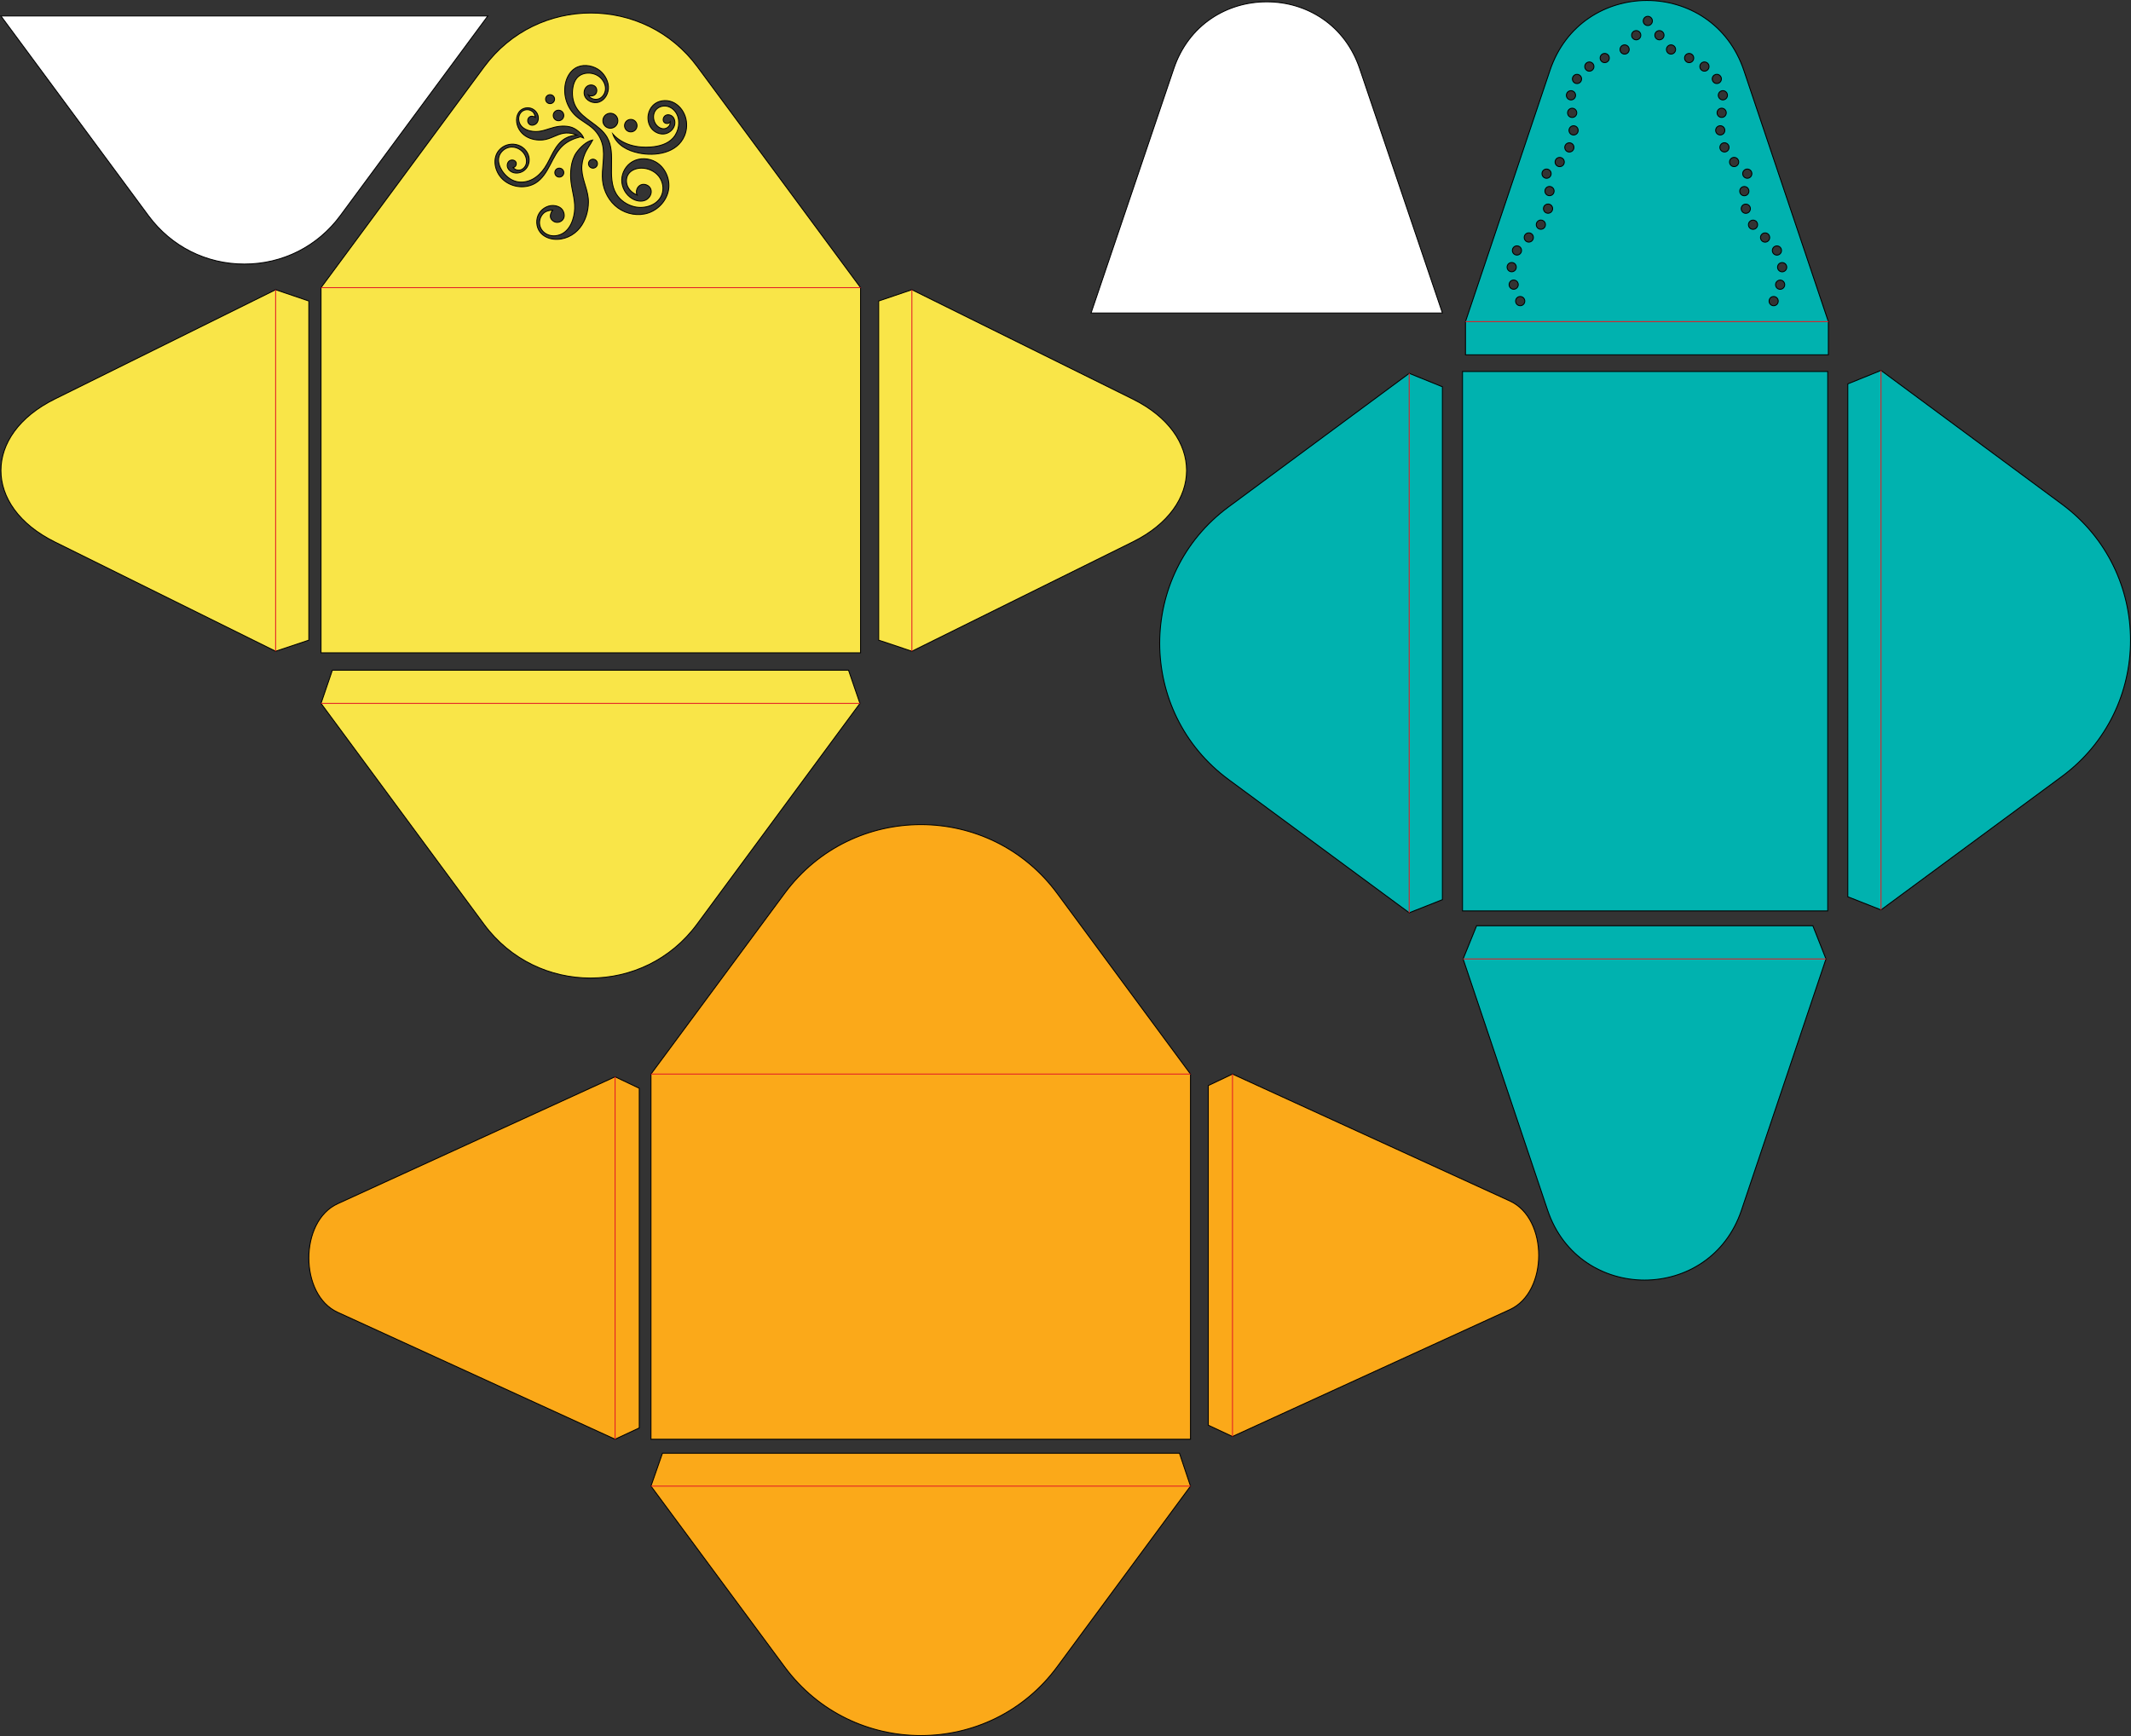 <?xml version="1.0" encoding="utf-8"?>
<!-- Generator: Adobe Illustrator 25.4.1, SVG Export Plug-In . SVG Version: 6.00 Build 0)  -->
<svg version="1.1" id="Layer_1" xmlns="http://www.w3.org/2000/svg" xmlns:xlink="http://www.w3.org/1999/xlink" x="0px" y="0px"
	 viewBox="0 0 2310.54 1882.68" style="enable-background:new 0 0 2310.54 1882.68;" xml:space="preserve">
<rect x="0" y="0" width="2310.54" height="1882.68" fill="#333333" stroke="none"/>
<style type="text/css">
	.st0{fill:#00B2AF;stroke:#000000;stroke-miterlimit:10;}
	.st1{fill:#FFFFFF;stroke:#000000;stroke-miterlimit:10;}
	.st2{fill:none;stroke:#E31E26;stroke-miterlimit:10;}
	.st3{fill:#F9E548;stroke:#000000;stroke-miterlimit:10;}
	.st4{fill:#FBA919;stroke:#000000;stroke-miterlimit:10;}
</style>
<g id="_x35_.25x7.75_dots">
	<path class="st0" d="M1563.94,419.45v556.21l-36,14.22l-195.92-144.55c-99.43-73.36-99.5-221.99-0.15-295.46l196.08-144.99
		L1563.94,419.45z"/>
	<path class="st0" d="M1979.83,1039.96l-91.59,272.36c-34.03,101.2-176.24,101.2-210.27,0l-91.59-272.36l14.62-36h364.6
		L1979.83,1039.96z"/>
	<path class="st0" d="M1585.72,402.87v585h396v-585H1585.72z"/>
	<path class="st0" d="M1890.81,76.4c-34.03-101.2-176.24-101.2-210.27,0l-91.59,272.36v36h393.46v-36L1890.81,76.4z M1932.3,284.77
		c2.59,0,4.77,2.02,4.96,4.65c0.19,2.76-1.88,5.15-4.61,5.34s-5.11-1.88-5.31-4.64c-0.19-2.75,1.87-5.14,4.61-5.34
		C1932.08,284.77,1932.2,284.77,1932.3,284.77z M1934.91,310.08c-0.74,2.66-3.48,4.22-6.12,3.48s-4.18-3.5-3.45-6.16
		c0.61-2.21,2.6-3.66,4.78-3.66c0.44,0,0.88,0.06,1.33,0.18C1934.09,304.67,1935.64,307.42,1934.91,310.08z M1924.02,267.41
		c0.82-0.51,1.72-0.75,2.61-0.75c1.66,0,3.29,0.84,4.22,2.37c1.45,2.34,0.73,5.43-1.6,6.88c-2.34,1.46-5.4,0.73-6.85-1.62
		C1920.97,271.95,1921.68,268.87,1924.02,267.41z M1919.56,323.01c0.92-0.93,2.21-1.47,3.52-1.47c1.3,0,2.58,0.54,3.51,1.47
		c0.23,0.23,0.44,0.48,0.62,0.76c0.18,0.27,0.34,0.56,0.46,0.86c0.13,0.3,0.22,0.62,0.29,0.93c0.06,0.33,0.09,0.66,0.09,0.98
		c0,1.32-0.53,2.61-1.45,3.54c-0.23,0.23-0.49,0.44-0.75,0.62c-0.27,0.18-0.56,0.33-0.85,0.46c-0.3,0.12-0.62,0.22-0.93,0.28
		c-0.64,0.13-1.3,0.13-1.94,0c-0.32-0.06-0.64-0.16-0.93-0.28c-0.3-0.13-0.59-0.28-0.85-0.46c-0.27-0.18-0.53-0.39-0.76-0.62
		c-0.92-0.93-1.45-2.22-1.45-3.54c0-0.32,0.03-0.65,0.09-0.98c0.07-0.31,0.16-0.63,0.29-0.93c0.12-0.3,0.28-0.59,0.46-0.86
		C1919.12,323.49,1919.33,323.24,1919.56,323.01z M1910.1,254.25c0.98-1.11,2.34-1.67,3.71-1.67c1.18,0,2.36,0.42,3.31,1.28
		c2.05,1.84,2.23,5,0.39,7.06c-1.83,2.05-4.97,2.23-7.02,0.39C1908.45,259.46,1908.27,256.3,1910.1,254.25z M1904.77,240.82
		C1904.77,240.83,1904.77,240.83,1904.77,240.82c1.58,2.26,1.04,5.38-1.19,6.97c-2.25,1.59-5.35,1.05-6.92-1.21
		c-1.58-2.25-1.04-5.37,1.2-6.96c0.86-0.62,1.87-0.92,2.85-0.92C1902.27,238.7,1903.81,239.44,1904.77,240.82z M1894.1,231.18
		c-2.66,0.67-5.36-0.97-6.02-3.65c-0.67-2.68,0.96-5.39,3.63-6.05c0.4-0.1,0.8-0.15,1.2-0.15c2.22,0,4.25,1.52,4.81,3.79
		C1898.38,227.8,1896.76,230.52,1894.1,231.18z M1889.63,187.35c0.06-0.32,0.16-0.64,0.28-0.94c0.13-0.3,0.28-0.59,0.46-0.86
		c0.19-0.28,0.4-0.53,0.63-0.76c0.91-0.93,2.2-1.47,3.51-1.47c0.33,0,0.66,0.04,0.97,0.1c0.32,0.07,0.63,0.16,0.92,0.29
		c0.3,0.12,0.59,0.28,0.86,0.46c0.27,0.18,0.52,0.39,0.75,0.62s0.44,0.48,0.62,0.76c0.18,0.27,0.33,0.56,0.46,0.86
		c0.12,0.3,0.22,0.62,0.28,0.94c0.07,0.32,0.1,0.65,0.1,0.97c0,0.33-0.03,0.66-0.1,0.98c-0.06,0.32-0.16,0.63-0.28,0.94
		c-0.13,0.3-0.28,0.59-0.46,0.86c-0.18,0.27-0.39,0.53-0.62,0.76c-0.24,0.23-0.49,0.44-0.75,0.62c-0.28,0.18-0.57,0.34-0.86,0.46
		c-0.3,0.13-0.61,0.22-0.92,0.29c-1.62,0.33-3.33-0.21-4.49-1.37c-0.23-0.23-0.44-0.49-0.62-0.76c-0.18-0.27-0.33-0.56-0.46-0.86
		c-0.12-0.31-0.22-0.62-0.28-0.94c-0.07-0.32-0.1-0.65-0.1-0.98C1889.53,188,1889.56,187.67,1889.63,187.35z M1891.28,202.28
		c0.1,0,0.2,0,0.29,0.01c2.74,0.16,4.83,2.52,4.68,5.28c-0.16,2.75-2.51,4.86-5.25,4.7c-2.74-0.15-4.84-2.52-4.68-5.28
		C1886.48,204.33,1888.67,202.28,1891.28,202.28z M1876.9,171.97c0.95-0.86,2.14-1.28,3.33-1.28c1.35,0,2.71,0.56,3.69,1.65
		c1.84,2.06,1.68,5.22-0.37,7.06c-2.04,1.85-5.18,1.69-7.02-0.36C1874.7,176.98,1874.87,173.82,1876.9,171.97z M1874.28,157.76
		L1874.28,157.76c1.13,2.52,0.02,5.48-2.47,6.61c-2.5,1.14-5.45,0.02-6.58-2.49c-1.12-2.52-0.02-5.48,2.48-6.62
		c0.67-0.3,1.36-0.44,2.04-0.44C1871.65,154.82,1873.45,155.91,1874.28,157.76z M1864.9,136.37c0.1,0,0.2-0.01,0.3-0.01
		c2.6,0,4.79,2.05,4.95,4.71c0.16,2.76-1.93,5.12-4.67,5.28c-2.73,0.17-5.09-1.94-5.25-4.69
		C1860.07,138.9,1862.16,136.54,1864.9,136.37z M1861.82,121.55c0.4-2.46,2.5-4.21,4.9-4.21c0.27,0,0.53,0.02,0.79,0.07
		c2.71,0.44,4.56,3,4.12,5.73c-0.44,2.73-2.99,4.58-5.69,4.14C1863.23,126.84,1861.38,124.28,1861.82,121.55z M1868.03,98.33
		c2.5,0,4.65,1.89,4.93,4.46c0.3,2.74-1.67,5.21-4.4,5.51c-2.72,0.3-5.18-1.69-5.47-4.43c-0.3-2.75,1.68-5.22,4.4-5.51
		C1867.67,98.34,1867.85,98.33,1868.03,98.33z M1858.68,81.44c0.85-0.58,1.82-0.86,2.77-0.86c1.6,0,3.16,0.77,4.12,2.2
		c1.54,2.29,0.94,5.39-1.33,6.94c-2.28,1.55-5.36,0.95-6.89-1.34C1855.81,86.09,1856.4,82.98,1858.68,81.44z M1844,69.27
		c0.97-1.37,2.5-2.1,4.05-2.1c1,0,2.01,0.3,2.88,0.92c2.24,1.61,2.75,4.73,1.16,6.98c-1.59,2.25-4.69,2.77-6.92,1.17
		C1842.94,74.64,1842.42,71.52,1844,69.27z M1826.58,61.96c0.06-0.32,0.16-0.63,0.28-0.93c0.13-0.31,0.28-0.6,0.46-0.87
		c0.18-0.27,0.39-0.53,0.63-0.76c0.22-0.23,0.48-0.44,0.75-0.62s0.57-0.33,0.86-0.46c0.3-0.12,0.61-0.22,0.92-0.28
		c0.32-0.07,0.65-0.1,0.97-0.1s0.65,0.03,0.97,0.1c0.32,0.06,0.63,0.16,0.92,0.28c0.3,0.13,0.59,0.28,0.85,0.46
		c0.28,0.18,0.53,0.39,0.76,0.62s0.44,0.49,0.63,0.76c0.18,0.27,0.33,0.56,0.46,0.87c0.12,0.3,0.22,0.61,0.28,0.93
		c0.07,0.32,0.1,0.65,0.1,0.98c0,0.32-0.03,0.65-0.1,0.97c-0.06,0.32-0.16,0.64-0.28,0.94c-0.13,0.3-0.28,0.59-0.46,0.86
		c-0.19,0.28-0.39,0.53-0.62,0.76s-0.49,0.44-0.75,0.63c-0.28,0.18-0.57,0.33-0.86,0.46c-0.3,0.12-0.61,0.22-0.92,0.28
		c-0.65,0.13-1.3,0.13-1.95,0c-0.32-0.06-0.63-0.16-0.92-0.28c-0.31-0.13-0.6-0.28-0.86-0.46c-0.27-0.19-0.53-0.4-0.75-0.63
		c-0.23-0.23-0.44-0.48-0.62-0.76c-0.18-0.27-0.33-0.56-0.46-0.86c-0.12-0.3-0.22-0.62-0.28-0.94c-0.07-0.32-0.1-0.65-0.1-0.97
		C1826.48,62.61,1826.51,62.28,1826.58,61.96z M1808.66,49.8c0.92-0.76,2.04-1.14,3.14-1.14c1.44,0,2.87,0.63,3.85,1.84
		c1.74,2.14,1.42,5.29-0.71,7.03c-2.12,1.75-5.25,1.44-6.99-0.7C1806.23,54.69,1806.54,51.54,1808.66,49.8z M1796.08,34.32
		c0.92-0.76,2.04-1.14,3.14-1.14c1.44,0,2.87,0.63,3.85,1.84c1.74,2.13,1.43,5.29-0.7,7.04c-2.13,1.74-5.26,1.43-6.99-0.71
		C1793.65,39.21,1793.96,36.06,1796.08,34.32z M1781.7,22.22c0.01-0.12,0.05-0.24,0.07-0.36c0.03-0.2,0.06-0.39,0.12-0.58
		c0.04-0.14,0.11-0.26,0.16-0.4c0.07-0.17,0.12-0.34,0.2-0.5c0.15-0.29,0.34-0.57,0.55-0.83l0,0c0.2-0.24,0.42-0.46,0.65-0.65
		c0.02-0.02,0.03-0.04,0.06-0.06c0.01-0.01,0.03-0.02,0.04-0.03c0.2-0.16,0.41-0.31,0.63-0.43c0.05-0.03,0.1-0.05,0.15-0.08
		c0.19-0.1,0.39-0.19,0.59-0.27c0.04-0.02,0.08-0.03,0.12-0.05c0.22-0.08,0.45-0.13,0.69-0.18c0.07-0.01,0.13-0.02,0.2-0.03
		c0.23-0.03,0.47-0.06,0.7-0.06c0.01,0,0.01,0,0.02,0l0,0l0,0c0.01,0,0.01,0,0.02,0c0.24,0,0.47,0.02,0.7,0.06
		c0.07,0.01,0.13,0.02,0.2,0.03c0.23,0.04,0.46,0.1,0.69,0.18c0.04,0.01,0.08,0.03,0.11,0.05c0.21,0.08,0.41,0.17,0.61,0.28
		c0.04,0.02,0.09,0.04,0.13,0.07c0.23,0.13,0.45,0.28,0.66,0.46c0.01,0.01,0.02,0.01,0.02,0.02c0.01,0.01,0.02,0.02,0.03,0.03
		c0.23,0.19,0.45,0.41,0.65,0.65c0.44,0.53,0.75,1.13,0.94,1.77c0.01,0.03,0.01,0.05,0.02,0.08c0.08,0.28,0.14,0.57,0.16,0.86
		c0.02,0.16,0,0.32,0,0.47s0.01,0.32,0,0.47c-0.03,0.29-0.09,0.58-0.16,0.86c-0.01,0.03-0.01,0.05-0.02,0.08
		c-0.27,0.93-0.81,1.8-1.62,2.45l0,0c-0.52,0.43-1.11,0.74-1.74,0.93c-0.1,0.03-0.19,0.04-0.29,0.06c-0.21,0.05-0.43,0.1-0.64,0.12
		c-0.16,0.02-0.32,0-0.48,0c-0.16,0-0.32,0.01-0.47,0c-0.26-0.02-0.51-0.08-0.76-0.15c-0.06-0.02-0.12-0.02-0.18-0.03
		c-0.93-0.27-1.78-0.82-2.44-1.63c-0.38-0.47-0.65-1-0.84-1.55c-0.02-0.06-0.06-0.12-0.07-0.18c-0.06-0.2-0.09-0.41-0.12-0.62
		c-0.02-0.11-0.05-0.22-0.06-0.33c-0.02-0.16,0-0.32,0-0.48C1781.7,22.55,1781.69,22.39,1781.7,22.22z M1770.22,35.02
		c0.98-1.21,2.4-1.84,3.85-1.84c1.1,0,2.22,0.38,3.14,1.13c2.13,1.75,2.44,4.9,0.71,7.04c-1.74,2.14-4.87,2.45-6.99,0.7
		C1768.79,40.31,1768.48,37.16,1770.22,35.02z M1757.63,50.5c0.98-1.21,2.41-1.84,3.85-1.84c1.1,0,2.22,0.37,3.14,1.13
		c2.13,1.75,2.43,4.9,0.7,7.04c-1.74,2.14-4.87,2.45-6.99,0.7C1756.21,55.79,1755.9,52.64,1757.63,50.5z M1735.04,61.96
		c0.06-0.32,0.16-0.63,0.28-0.94c0.13-0.3,0.28-0.59,0.46-0.86c0.18-0.27,0.39-0.53,0.62-0.76s0.49-0.44,0.75-0.62
		c0.28-0.18,0.57-0.33,0.86-0.46c0.3-0.12,0.61-0.22,0.92-0.28c0.33-0.07,0.65-0.1,0.97-0.1c1.31,0,2.58,0.53,3.51,1.46
		c0.24,0.23,0.44,0.49,0.63,0.76c0.18,0.27,0.33,0.56,0.46,0.86c0.12,0.31,0.22,0.62,0.28,0.94c0.07,0.32,0.1,0.65,0.1,0.98
		c0,1.32-0.53,2.6-1.46,3.53c-1.15,1.16-2.86,1.7-4.48,1.37c-0.32-0.06-0.63-0.16-0.92-0.28c-0.3-0.13-0.59-0.29-0.86-0.47
		c-0.27-0.18-0.53-0.39-0.75-0.62c-0.92-0.93-1.45-2.21-1.45-3.53C1734.94,62.61,1734.97,62.28,1735.04,61.96z M1720.38,68.12
		c0.87-0.63,1.88-0.93,2.87-0.93c1.56,0,3.09,0.73,4.05,2.1c1.59,2.25,1.07,5.37-1.16,6.97c-2.24,1.61-5.33,1.08-6.92-1.17
		C1717.62,72.84,1718.15,69.72,1720.38,68.12z M1705.76,82.81c0.95-1.43,2.52-2.2,4.11-2.2c0.96,0,1.93,0.28,2.78,0.86
		c2.26,1.54,2.87,4.65,1.33,6.94c-1.53,2.29-4.62,2.89-6.9,1.34C1704.81,88.21,1704.22,85.1,1705.76,82.81z M1706.16,136.4
		c0.1,0,0.2,0,0.3,0.01c2.74,0.16,4.83,2.53,4.66,5.29c-0.16,2.75-2.51,4.85-5.25,4.69s-4.83-2.53-4.67-5.29
		C1701.36,138.45,1703.54,136.4,1706.16,136.4z M1699.72,123.17c-0.44-2.72,1.41-5.29,4.11-5.73c0.27-0.04,0.54-0.06,0.81-0.06
		c2.39,0,4.5,1.75,4.9,4.2c0.44,2.73-1.41,5.3-4.11,5.73C1702.71,127.76,1700.15,125.9,1699.72,123.17z M1698.39,102.82
		c0.27-2.56,2.42-4.46,4.93-4.46c0.18,0,0.36,0.01,0.55,0.03c2.72,0.3,4.7,2.77,4.4,5.51c-0.3,2.75-2.74,4.73-5.47,4.43
		C1700.05,108.04,1698.09,105.57,1698.39,102.82z M1697.05,157.79c0.83-1.85,2.64-2.94,4.53-2.94c0.69,0,1.38,0.14,2.05,0.45
		c2.49,1.14,3.61,4.1,2.47,6.62c-1.13,2.51-4.07,3.63-6.58,2.49C1697.03,163.27,1695.92,160.3,1697.05,157.79z M1687.41,172.37
		c0.98-1.1,2.33-1.65,3.7-1.65c1.18,0,2.37,0.42,3.33,1.28c2.04,1.85,2.2,5.01,0.36,7.06c-1.84,2.06-4.98,2.22-7.01,0.37
		C1685.74,177.58,1685.57,174.42,1687.41,172.37z M1685.02,206.92c0.16,2.76-1.94,5.12-4.67,5.28c-2.74,0.16-5.09-1.95-5.25-4.7
		c-0.16-2.76,1.93-5.13,4.67-5.28c0.1-0.01,0.2-0.01,0.29-0.01C1682.68,202.21,1684.87,204.26,1685.02,206.92z M1683.29,227.46
		c-0.67,2.68-3.36,4.31-6.02,3.65c-2.66-0.66-4.28-3.37-3.63-6.05c0.56-2.28,2.58-3.8,4.82-3.8c0.4,0,0.79,0.05,1.19,0.14
		C1682.32,222.07,1683.95,224.78,1683.29,227.46z M1671.99,187.35c0.06-0.32,0.16-0.64,0.28-0.94c0.13-0.3,0.28-0.59,0.46-0.86
		c0.18-0.28,0.39-0.53,0.62-0.76s0.49-0.44,0.75-0.62c0.27-0.18,0.56-0.34,0.86-0.46c0.3-0.13,0.61-0.22,0.92-0.29
		c0.32-0.06,0.65-0.1,0.97-0.1c0.32,0,0.65,0.04,0.97,0.1c0.31,0.07,0.63,0.16,0.92,0.29c0.3,0.12,0.59,0.28,0.85,0.46
		c0.28,0.18,0.53,0.39,0.76,0.62s0.44,0.48,0.63,0.76c0.18,0.27,0.33,0.56,0.45,0.86c0.13,0.3,0.23,0.62,0.29,0.94
		c0.06,0.32,0.1,0.65,0.1,0.97c0,1.32-0.54,2.61-1.46,3.54c-0.23,0.23-0.48,0.44-0.76,0.62c-0.27,0.18-0.56,0.33-0.85,0.46
		c-0.3,0.13-0.62,0.22-0.92,0.29c-0.65,0.13-1.31,0.13-1.95,0c-0.32-0.07-0.63-0.16-0.92-0.29c-0.31-0.13-0.6-0.28-0.86-0.46
		c-0.27-0.18-0.53-0.39-0.75-0.62c-0.92-0.93-1.45-2.22-1.45-3.54C1671.89,188,1671.92,187.67,1671.99,187.35z M1666.61,240.77
		c0.97-1.39,2.51-2.13,4.07-2.13c0.98,0,1.98,0.3,2.85,0.91c2.25,1.59,2.78,4.71,1.21,6.97c-1.58,2.26-4.68,2.8-6.92,1.21
		C1665.58,246.15,1665.04,243.03,1666.61,240.77z M1654.29,253.81c0.94-0.86,2.14-1.28,3.31-1.28c1.36,0,2.72,0.56,3.71,1.67
		c1.83,2.05,1.66,5.21-0.39,7.06c-2.05,1.84-5.19,1.66-7.02-0.39C1652.07,258.81,1652.24,255.65,1654.29,253.81z M1651.04,322.39
		c0.27,0.18,0.53,0.39,0.76,0.62c0.23,0.23,0.44,0.48,0.62,0.76c0.18,0.27,0.34,0.56,0.46,0.86c0.13,0.3,0.22,0.62,0.29,0.94
		c0.06,0.32,0.1,0.65,0.1,0.97c0,0.33-0.04,0.66-0.1,0.98c-0.07,0.32-0.16,0.63-0.29,0.93c-0.12,0.31-0.28,0.6-0.46,0.87
		c-0.18,0.27-0.39,0.53-0.62,0.76s-0.49,0.44-0.76,0.62c-0.27,0.18-0.56,0.33-0.85,0.46c-0.31,0.12-0.62,0.22-0.93,0.28
		c-1.62,0.33-3.33-0.2-4.48-1.36c-0.23-0.23-0.44-0.49-0.62-0.76c-0.18-0.27-0.34-0.56-0.46-0.87c-0.13-0.3-0.22-0.61-0.29-0.93
		c-0.06-0.32-0.1-0.65-0.1-0.98c0-0.32,0.04-0.65,0.1-0.97c0.07-0.32,0.16-0.64,0.29-0.94c0.12-0.3,0.28-0.59,0.46-0.86
		c0.18-0.28,0.39-0.53,0.62-0.76c0.23-0.23,0.48-0.44,0.75-0.62c0.27-0.19,0.56-0.34,0.85-0.47c0.3-0.12,0.62-0.22,0.93-0.28
		c0.32-0.07,0.65-0.1,0.96-0.1c0.33,0,0.65,0.03,0.97,0.1c0.32,0.06,0.63,0.16,0.93,0.28
		C1650.48,322.05,1650.77,322.2,1651.04,322.39z M1642.54,313.49c-2.64,0.74-5.39-0.82-6.11-3.48c-0.73-2.66,0.82-5.42,3.46-6.16
		c0.44-0.12,0.88-0.18,1.33-0.18c2.18,0,4.17,1.45,4.78,3.66v0.01C1646.73,310,1645.18,312.75,1642.54,313.49z M1640.54,268.96
		c0.94-1.53,2.56-2.36,4.22-2.36c0.89,0,1.81,0.24,2.62,0.75c2.32,1.46,3.04,4.55,1.59,6.89c-1.45,2.35-4.51,3.06-6.85,1.6
		C1639.8,274.38,1639.09,271.3,1640.54,268.96z M1639.05,284.7c0.12,0,0.24,0,0.36,0.01c2.73,0.2,4.79,2.59,4.6,5.35
		c-0.2,2.75-2.57,4.83-5.32,4.63c-2.73-0.2-4.79-2.59-4.6-5.35C1634.28,286.71,1636.47,284.7,1639.05,284.7z"/>
	<path class="st1" d="M1433.57,20.02c18.87,12.72,32.91,31.45,40.6,54.18l89.77,265.23H1183l89.77-265.24
		c7.69-22.72,21.73-41.46,40.6-54.18c17.53-11.8,38.31-18.05,60.1-18.05S1416.04,8.21,1433.57,20.02z"/>
	<path class="st0" d="M2039.49,401.73l196.08,144.99c99.35,73.46,99.27,222.1-0.15,295.46l-195.93,144.55l-36-14.22V416.3
		L2039.49,401.73z"/>
	<path class="st2" d="M2039.49,401.73v585"/>
	<path class="st2" d="M1979.83,1039.96h-393.45"/>
	<path class="st2" d="M1527.94,404.88v585"/>
	<path class="st2" d="M1588.95,348.76h393.46"/>
</g>
<g id="_x35_.25x7.75_filigree">
	<path class="st3" d="M933.07,707.93v-396L756.13,72.38c-57.43-77.75-173.7-77.75-231.12,0L348.07,311.93v396H933.07z
		 M683.93,129.49c3.74,0,6.77,3.03,6.77,6.77c0,3.73-3.03,6.76-6.77,6.76c-3.73,0-6.76-3.03-6.76-6.76
		C677.17,132.52,680.2,129.49,683.93,129.49z M669.91,130.94c0,4.48-3.63,8.12-8.11,8.12s-8.12-3.64-8.12-8.12
		c0-4.48,3.64-8.12,8.12-8.12S669.91,126.46,669.91,130.94z M605.56,119.5c3.15,0,5.71,2.56,5.71,5.72c0,3.16-2.56,5.72-5.71,5.72
		c-3.16,0-5.72-2.56-5.72-5.72C599.84,122.06,602.4,119.5,605.56,119.5z M596.43,102.68c2.68,0,4.85,2.17,4.85,4.85
		s-2.17,4.85-4.85,4.85s-4.85-2.17-4.85-4.85S593.75,102.68,596.43,102.68z M563.39,202.42c-6.64-0.53-13.13-3.2-18.05-7.7
		c-9.93-9.06-12.9-26.7-0.46-35.14c5.65-3.84,13.42-4.28,19.47-1.11c4.31,2.27,7.72,6.32,8.92,11.05c1.2,4.72,0.06,10.04-3.19,13.68
		c-3.25,3.63-8.59,5.35-13.28,4.03c-2.63-0.74-5.07-2.48-6.2-4.97s-0.7-5.74,1.37-7.53s5.7-1.56,7.22,0.71
		c1.53,2.27-0.06,6.02-2.8,6.16c0.06,0.09,0.13,0.18,0.19,0.26c1.83,2.44,5.39,3.31,8.28,2.27c2.98-1.07,5.15-3.91,5.8-7.01
		c0.66-3.11-0.07-6.4-1.59-9.18c-2.95-5.38-9.1-8.93-15.21-8.46c-6.12,0.48-11.77,5.16-13.05,11.15
		c-1.06,4.96,0.74,10.15,3.48,14.42c3.67,5.71,9.27,10.38,15.88,11.92c5.86,1.35,12.14,0.16,17.43-2.69s9.64-7.26,12.99-12.25
		c3.69-5.48,6.23-11.64,9.44-17.41s7.28-11.35,13.04-14.58c3.87-2.19,8.19-3.14,12.64-3.5c-1.03-0.46-2.08-0.88-3.18-1.2
		c-3.73-1.08-7.69-1.52-11.52-0.85c-7.79,1.36-14.24,6.4-22.25,7.19c-6.32,0.63-12.99-0.51-18.44-3.85
		c-6.16-3.77-10.25-10.48-10.23-17.78c0-3.59,1.22-7.26,3.75-9.8c3.39-3.4,8.99-4.32,13.31-2.23c4.01,1.93,6.93,6.31,6.52,10.84
		c-0.08,0.86-0.34,3.78-2.73,5.55c-0.19,0.14-3.49,2.5-6.39,0.71c-1.61-1-2.72-3.04-2.32-5.17c0.33-1.78,1.67-3.38,3.29-3.78
		c2.35-0.58,4.85,1.03,4.85,1.03s-0.38-3.98-2.78-6.05c-4.08-3.52-10.35-2.8-13.43,1.65c-1.68,2.43-2.17,5.59-1.53,8.47
		c1.85,8.32,10.4,11.26,17.98,11.39c7.41,0.13,13.55-2.92,20.59-4.68c6.55-1.64,15.47-1.98,21.55,1.41
		c2.72,1.52,6.08,4.05,8.22,6.96c1.59,2.39,1.6,2.74,1.81,3.42c-1.13-0.42-2.22-0.92-3.31-1.45c-7.02,1.79-13.74,4.6-19.08,9.41
		c-6.28,5.68-10,13.56-13.92,21.07c-3.91,7.51-8.45,15.14-15.64,19.6C575.67,201.6,569.44,202.9,563.39,202.42z M611.27,187.2
		c0,2.68-2.17,4.85-4.85,4.85s-4.85-2.17-4.85-4.85c0-2.68,2.17-4.85,4.85-4.85S611.27,184.52,611.27,187.2z M628.94,246.79
		c-6.82,8.75-17.75,13.83-28.88,12.55c-5.48-0.63-10.86-3.12-14.3-7.42c-4.61-5.74-5.04-14.44-1.12-20.68
		c3.63-5.78,10.82-9.48,17.66-8.08c1.3,0.27,5.7,1.17,8,5.12c0.17,0.31,3.21,5.75-0.03,9.87c-1.8,2.28-5.1,3.62-8.28,2.65
		c-2.66-0.81-4.87-3.12-5.2-5.66c-0.48-3.69,2.41-7.23,2.41-7.23s-6.14-0.1-9.71,3.2c-6.07,5.62-6.04,15.31,0.22,20.77
		c3.41,2.98,8.14,4.27,12.65,3.79c13.01-1.39,18.95-13.93,20.46-25.47c1.47-11.27-2.12-21.17-3.6-32.2
		c-1.38-10.28-0.36-23.94,5.86-32.64c3.83-5.35,10.81-12.24,17.55-13.51c-2.58,5.11-6.28,9.5-8.52,14.88
		c-2.29,5.5-3.65,11.47-3.28,17.42c0.74,12.12,7.32,22.82,7.15,35.18C637.85,229.07,634.97,239.04,628.94,246.79z M642.94,182.35
		c-2.68,0-4.85-2.17-4.85-4.85s2.17-4.85,4.85-4.85s4.85,2.17,4.85,4.85S645.62,182.35,642.94,182.35z M724.92,205.45
		c-1.79,11.54-10.61,21.56-21.66,25.37c-11.04,3.81-23.84,1.54-33.28-5.34c-9.45-6.88-15.46-18.06-16.64-29.68
		c-1.29-12.81,2.9-25.94,0.03-38.48c-1.52-6.63-5.03-12.79-9.97-17.48c-5.73-5.45-13.17-8.82-19.02-14.15
		c-9.41-8.58-13.89-22.22-11.4-34.71c1.31-6.62,4.69-13.09,10.34-16.77c7.44-4.85,17.48-3.77,24.8,0.75
		c6.29,3.88,11.04,11.37,11.53,18.81c0.45,6.9-3.3,14.24-9.74,16.75c-6.45,2.51-14.96-1.25-16.37-8.02
		c-0.68-3.24,0.38-6.92,3.02-8.92c2.63-2.01,6.8-1.92,9.03,0.53c1.94,2.14,1.98,5.75,0.09,7.93c-1.9,2.18-5.47,2.65-7.86,1.03
		c2.05,4.1,7.63,5.76,11.85,3.96s6.84-6.46,6.83-11.05c-0.02-4.59-2.4-8.97-5.81-12.04c-7.08-6.37-19.55-6.44-25.49,1.01
		c-2.25,2.82-3.43,6.37-4.05,9.93c-1.24,7.19-0.29,14.85,3.29,21.2c7.74,13.73,25.76,19,33.71,32.61
		c10.62,18.18-0.87,43.42,9.94,61.48c4.23,7.06,11.58,12.04,19.58,13.99c11.37,2.77,25.23-1.66,29.72-12.47
		c2.78-6.67,1.43-14.76-3.01-20.45c-4.44-5.7-11.7-8.95-18.93-8.94c-5.41,0.01-11.14,2.02-14.15,6.52
		c-2.61,3.89-2.73,9.19-0.75,13.44c1.96,4.23,5.8,7.44,10.14,9.15c0.02,0.01,0.05,0.02,0.07,0.03c-1.89-3.89,0.05-9.17,4.01-10.93
		c3.96-1.75,9.17,0.37,10.79,4.39c1.85,4.63-1.23,10.24-5.82,12.2c-4.59,1.96-10.04,0.85-14.31-1.72
		c-6.92-4.15-11.38-12.13-11.29-20.2s4.72-15.94,11.73-19.95c7.58-4.33,17.46-3.96,25.05,0.38
		C721.07,181.4,726.72,193.9,724.92,205.45z M742.19,147.18c-7.96,19.13-31.83,22.52-49.88,18.69c-5.91-1.25-11.72-3.28-16.73-6.64
		s-9.19-8.15-11.15-13.86c5.03,5.69,11.82,9.68,19.08,11.91c7.25,2.22,14.97,2.74,22.53,2.13c8.69-0.7,17.78-3.19,23.65-9.64
		c3.26-3.58,5.3-8.19,6-12.98c0.67-4.52,0.13-9.29-1.99-13.33c-2.13-4.05-5.94-7.28-10.41-8.25c-4.46-0.96-9.5,0.57-12.32,4.16
		c-3.21,4.08-3.09,10.19-0.39,14.63c1.98,3.25,5.51,5.81,9.31,5.65c3.73-0.16,7.27-3.63,6.76-7.29c-0.01-0.08-0.02-0.15-0.03-0.22
		c-1.36,2.44-5.46,2.31-6.95-0.05c-1.48-2.36-0.23-5.83,2.27-7.06c2.5-1.22,5.73-0.34,7.6,1.72c1.88,2.06,2.51,5.06,2.08,7.82
		c-0.83,5.29-5.46,9.64-10.74,10.55c-5.29,0.91-10.89-1.45-14.29-5.59c-3.4-4.15-4.64-9.86-3.71-15.14
		c0.69-3.88,2.52-7.59,5.35-10.33c5.27-5.1,13.69-6.27,20.5-3.55c6.81,2.71,11.94,8.88,14.24,15.84
		C745.2,133.09,744.91,140.62,742.19,147.18z"/>
	<path class="st1" d="M264.95,286.38c-41.45,0-79.35-19.12-103.98-52.46L0.99,17.32h527.92l-159.98,216.6
		C344.3,267.26,306.4,286.38,264.95,286.38z"/>
	<path class="st3" d="M298.85,314.2L59.3,432.78c-77.75,38.48-77.75,116.41,0,154.89l239.55,118.59l36-12.03V326.42L298.85,314.2z"
		/>
	<path class="st3" d="M360.34,726.82l-12.27,36l176.73,239.54c57.35,77.75,173.49,77.75,230.85,0l176.74-239.54l-12.35-36H360.34z"
		/>
	<path class="st3" d="M988.71,314.2l239.55,118.58c77.75,38.48,77.75,116.41,0,154.89L988.71,706.26l-36-12.03V326.42L988.71,314.2z
		"/>
	<path class="st2" d="M988.71,314.2v392.06"/>
	<path class="st2" d="M348.07,762.82h584.32"/>
	<path class="st2" d="M298.85,314.2v392.06"/>
	<path class="st2" d="M348.07,311.93h585"/>
</g>
<g id="_x35_.25x7.75_simple">
	<path class="st4" d="M705.81,1560.79h585v-396l-144.55-195.92c-73.36-99.43-221.99-99.5-295.46-0.15l-144.99,196.07V1560.79z"/>
	<path class="st4" d="M666.89,1167.74l-300.78,137.65c-41.68,19.06-41.68,98.7,0,117.75l300.78,137.65l26.24-12.27V1180.2
		L666.89,1167.74z"/>
	<path class="st2" d="M705.55,1164.79"/>
	<path class="st2" d="M666.89,1167.74v393.05"/>
	<path class="st2" d="M705.81,1164.79h585"/>
	<path class="st4" d="M1336.33,1164.79l300.78,137.65c41.68,19.06,41.68,98.7,0,117.75l-300.78,137.65l-26.24-12.27v-368.32
		L1336.33,1164.79z"/>
	<path class="st2" d="M1336.33,1557.84v-393.05"/>
	<path class="st4" d="M1290.81,1611.64l-144.55,195.92c-73.36,99.43-221.99,99.5-295.46,0.15l-144.99-196.07l12.46-35.69h560.56
		L1290.81,1611.64z"/>
	<path class="st2" d="M705.81,1611.64h585"/>
</g>
</svg>
